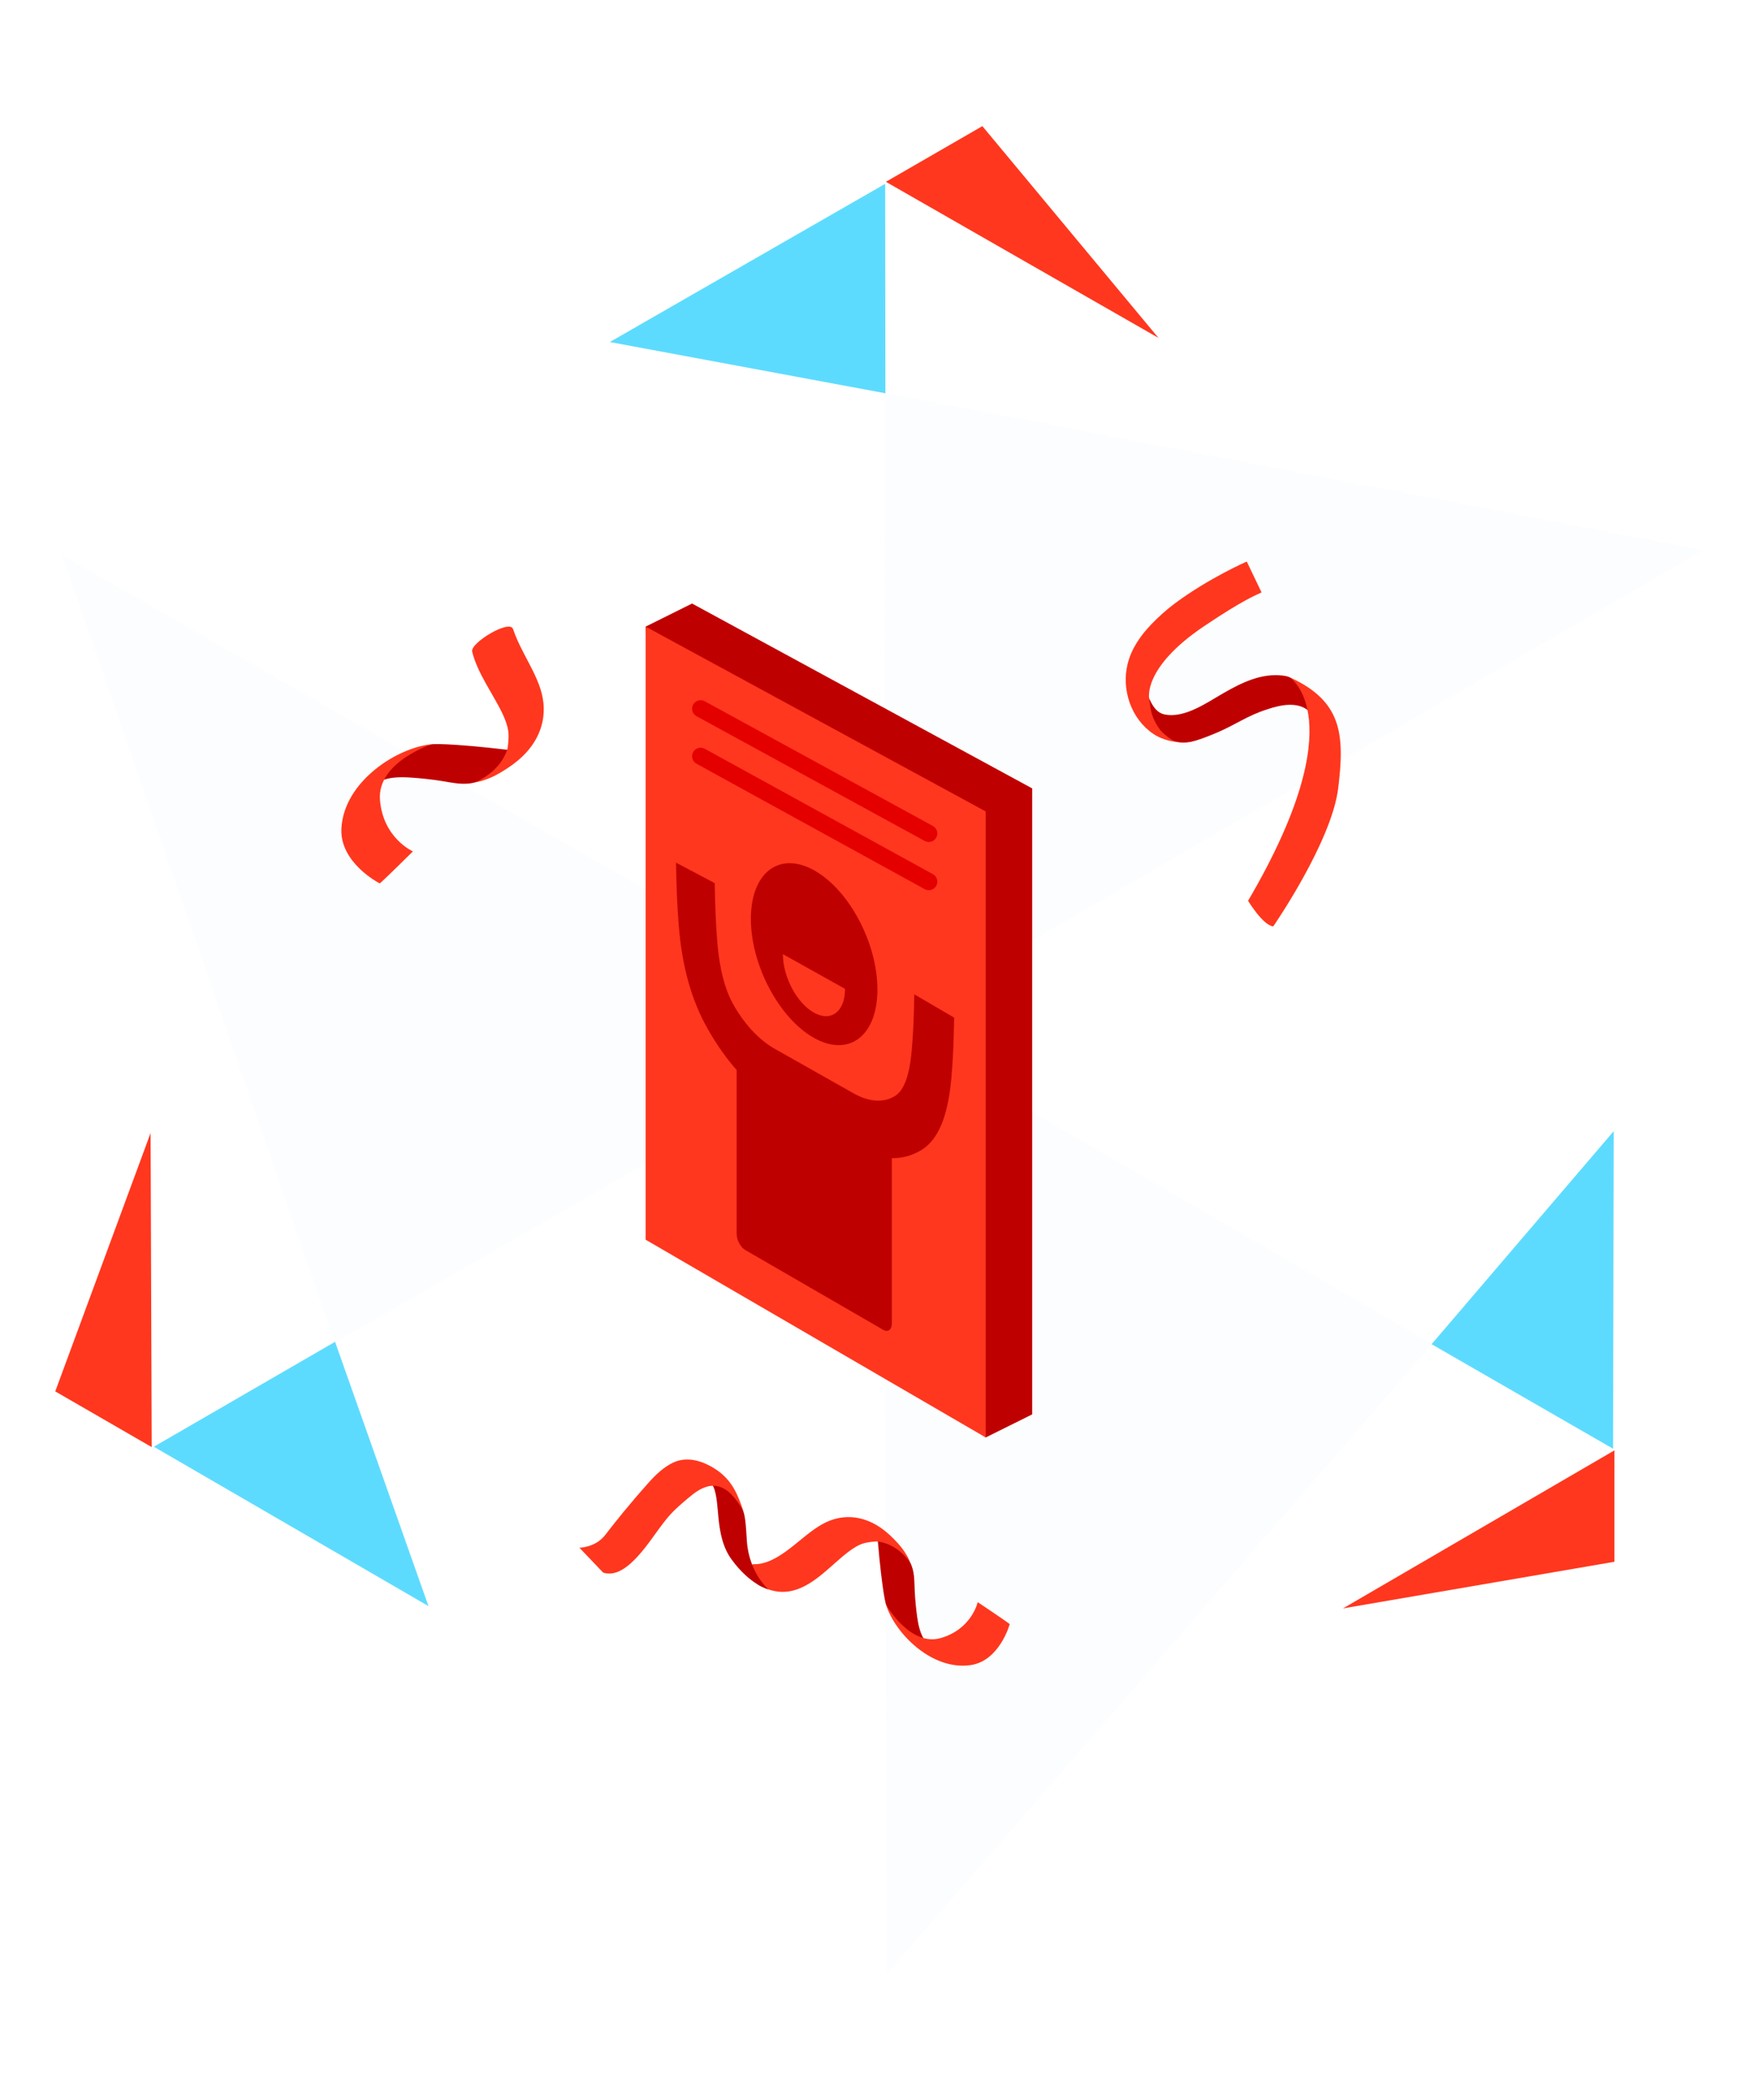 <svg width="350" height="418" viewBox="0 0 350 418" fill="none" xmlns="http://www.w3.org/2000/svg">
<path opacity="0.08" d="M176 204.326L285.09 267.571L176.589 392.892L176 204.326Z" fill="#DCECEE"/>
<path d="M267.379 320.178L321.418 310.895V288.719L267.379 320.178Z" fill="#FF371E"/>
<path d="M285.017 267.584L321.143 288.392L321.277 225.173L285.017 267.584Z" fill="#5DDBFE"/>
<path opacity="0.08" d="M176 204.326L176.224 78.231L339 109.536L176 204.326Z" fill="#DCECEE"/>
<path d="M230.637 67.266L195.577 25.108L176.374 36.194L230.637 67.266Z" fill="#FF371E"/>
<path d="M176.271 78.287L176.228 36.594L121.41 68.087L176.271 78.287Z" fill="#5DDBFE"/>
<path opacity="0.08" d="M176 204.326L66.683 267.18L12.402 110.56L176 204.326Z" fill="#DCECEE"/>
<path d="M29.98 225.543L11 276.98L30.203 288.07L29.98 225.543Z" fill="#FF371E"/>
<path d="M66.708 267.111L30.62 287.997L85.305 319.722L66.708 267.111Z" fill="#5DDBFE"/>
<path d="M205.493 156.941L137.783 120.144L128.538 124.738L137.783 242.19L196.249 286.15L205.493 281.56V156.941Z" fill="#BF0000"/>
<path d="M196.249 286.151L128.538 246.781V124.738L196.249 161.532V286.151Z" fill="#FF371E"/>
<path d="M174.684 196.97C174.684 206.223 169.009 210.529 162.041 206.602C155.097 202.691 149.492 192.096 149.492 182.916C149.492 173.736 155.097 169.391 162.041 173.228C169.014 177.083 174.684 187.717 174.684 196.97Z" fill="#BF0000"/>
<path d="M182.027 197.937C181.954 202.596 181.803 205.831 181.515 209.096C181.072 214.117 179.975 217.093 178.16 218.19C178.082 218.238 178.005 218.285 177.927 218.328C175.699 219.576 172.851 219.296 169.934 217.648L154.186 208.748C151.303 207.118 148.494 204.214 146.309 200.497C146.232 200.368 146.154 200.235 146.081 200.101C144.3 196.995 143.229 192.84 142.794 187.389C142.515 183.845 142.368 180.485 142.295 175.805L134.591 171.727C134.668 176.725 134.827 180.347 135.133 184.223C135.782 192.431 137.684 199.194 140.949 204.911C142.872 208.275 144.803 210.912 146.662 213.007V245.597C146.662 246.836 147.423 248.286 148.352 248.824L175.841 264.727C176.787 265.274 177.562 264.702 177.562 263.454V230.55C179.463 230.575 181.438 230.137 183.408 228.954C186.767 226.932 188.729 222.26 189.4 214.663C189.719 211.075 189.878 207.569 189.959 202.575L182.023 197.937H182.027Z" fill="#BF0000"/>
<path d="M155.867 189.94C155.867 194.457 158.629 199.667 162.04 201.581C165.46 203.5 168.239 201.383 168.239 196.849" fill="#FF371E"/>
<path d="M184.913 177.211C184.638 177.211 184.354 177.143 184.096 177.001L138.664 152.033C137.843 151.581 137.542 150.549 137.993 149.723C138.445 148.901 139.477 148.6 140.303 149.052L185.735 174.02C186.556 174.471 186.857 175.504 186.406 176.33C186.096 176.893 185.515 177.211 184.913 177.211Z" fill="#E50000"/>
<path d="M184.913 167.614C184.638 167.614 184.358 167.545 184.1 167.407L138.669 142.573C137.847 142.121 137.541 141.089 137.993 140.267C138.445 139.446 139.477 139.14 140.299 139.592L185.73 164.426C186.552 164.878 186.857 165.91 186.406 166.732C186.096 167.295 185.515 167.618 184.913 167.618V167.614Z" fill="#E50000"/>
<path d="M248.218 111.785C248.218 111.785 240.686 115.067 233.855 120.156C232.194 121.395 230.654 122.793 229.213 124.286C227.066 126.51 225.242 129.152 224.502 132.15C223.229 137.295 225.195 143.128 229.639 146.109C231.704 147.494 234.754 148.084 237.227 147.636L230.796 142.861L229.97 142.165L228.791 139.05C228.791 139.05 227.411 132.911 239.787 124.605C247.526 119.412 249.909 118.543 251.161 117.928C251.161 117.928 248.218 111.794 248.218 111.789V111.785Z" fill="#FF371E"/>
<path d="M228.787 139.046C228.981 140.366 229.054 141.558 229.574 142.827C229.944 143.73 230.413 144.582 231.011 145.335C231.403 145.825 232.332 146.604 232.844 146.97C234.065 147.843 235.352 147.912 236.823 147.71C238.238 147.516 240.858 146.441 242.166 145.89C246.029 144.264 248.33 142.44 252.348 141.188C254.8 140.362 258.138 139.622 260.375 141.373L261.261 138.908L257.454 135.32C257.325 135.204 256.882 134.873 256.714 134.804C256.284 134.623 255.854 134.542 255.428 134.49C251.118 133.965 247.238 135.88 243.603 137.962C240.316 139.842 235.894 143.033 231.876 142.225C230.37 141.924 229.566 140.668 228.955 139.394C228.908 139.295 228.804 139.158 228.787 139.05V139.046Z" fill="#BF0000"/>
<path d="M248.477 179.315C248.477 179.315 251.436 184.219 253.492 184.412C253.492 184.412 265.094 167.652 266.419 156.924C267.744 146.191 267.177 139.544 256.715 134.804C256.715 134.804 269.839 142.878 248.481 179.315H248.477Z" fill="#FF371E"/>
<path d="M174.761 306.744C174.761 306.744 179.278 307.397 181.145 310.912C182.134 312.77 182.009 314.663 182.113 316.724C182.199 318.466 182.366 320.204 182.607 321.933C182.831 323.534 183.214 325.314 184.182 326.648C184.814 327.517 181.532 326.128 179.579 324.2C177.794 322.445 176.387 319.399 176.387 319.399C176.387 319.399 175.66 317.163 174.761 306.739V306.744Z" fill="#BF0000"/>
<path d="M176.387 319.403C176.387 319.403 181.14 327.878 187.322 326.076C193.499 324.273 194.648 318.935 194.648 318.935C194.648 318.935 200.227 322.66 201.027 323.305C201.027 323.305 199.04 330.601 193.271 331.461C185.485 332.623 178.09 325.03 176.391 319.403H176.387Z" fill="#FF371E"/>
<path d="M181.192 311.006C180.861 310.163 180.65 309.819 180.469 309.522C179.949 308.649 179.463 307.995 178.783 307.242C177.738 306.085 176.598 304.992 175.316 304.11C171.685 301.615 167.512 301.258 163.636 303.456C161.666 304.575 159.958 306.098 158.19 307.513C155.949 309.307 152.92 311.565 149.888 311.372L148.73 312.589L151.006 315.527C152.327 316.25 153.931 316.818 155.441 316.882C160.913 317.115 164.935 311.914 168.91 308.915C169.573 308.412 170.261 307.956 171.014 307.586C172.089 307.066 173.143 306.962 174.348 306.855C174.348 306.855 177.987 306.696 181.192 311.006Z" fill="#FF371E"/>
<path d="M141.68 295.352C141.68 295.352 142.187 295.339 142.23 295.344C142.742 295.387 143.241 295.546 143.702 295.765C145.276 296.509 146.511 297.951 147.341 299.452C147.973 300.592 148.167 301.22 148.352 302.51C148.52 303.676 148.61 305.492 148.687 306.666C148.898 309.897 150.06 313.089 152.176 315.562C152.417 315.846 152.671 316.117 152.938 316.38C152.938 316.38 149.328 315.498 145.642 310.426C141.951 305.354 143.689 298.243 141.684 295.352H141.68Z" fill="#BF0000"/>
<path d="M115.349 308.094C115.349 308.094 118.545 308.094 120.506 305.547C122.468 303.005 125.161 299.589 129.342 294.917C130.637 293.472 132.134 292.091 133.885 291.222C136.367 289.987 139.056 290.568 141.431 291.854C144.347 293.438 145.969 295.502 147.195 298.587C147.466 299.266 147.737 300.019 147.991 300.832C147.367 299.624 146.541 298.466 145.603 297.486C144.373 296.195 142.747 295.455 140.957 295.89C139.301 296.29 138.023 297.374 136.763 298.428C135.244 299.701 133.855 300.931 132.607 302.489C130.654 304.919 129.015 307.603 126.895 309.896C125.243 311.682 122.735 313.918 120.081 313.054L115.353 308.094H115.349Z" fill="#FF371E"/>
<path d="M101.113 149.267C101.113 149.267 99.276 154.36 94.747 155.698C92.351 156.403 90.183 155.81 87.76 155.44C85.713 155.126 83.652 154.906 81.587 154.777C79.673 154.661 77.514 154.678 75.733 155.487C74.571 156.016 76.972 152.532 79.673 150.716C82.138 149.06 86.018 148.148 86.018 148.148C86.018 148.148 88.793 147.834 101.122 149.271L101.113 149.267Z" fill="#BF0000"/>
<path d="M86.01 148.145C86.01 148.145 75.028 151.655 75.651 159.269C76.275 166.879 82.207 169.486 82.207 169.486C82.207 169.486 76.55 175.087 75.608 175.861C75.608 175.861 67.598 171.813 67.973 164.9C68.472 155.574 79.063 148.777 86.01 148.145Z" fill="#FF371E"/>
<path d="M94.631 155.732C95.689 155.547 96.137 155.384 96.528 155.246C97.664 154.85 98.546 154.442 99.582 153.831C101.174 152.893 102.714 151.826 104.048 150.544C107.812 146.918 109.218 142.151 107.588 137.122C106.758 134.563 105.394 132.218 104.168 129.827C103.463 128.45 102.688 126.867 102.138 125.219C101.475 123.232 93.577 127.985 94.003 129.723C95.066 134.051 98.171 138.151 99.987 141.958C100.413 142.848 100.783 143.756 101.028 144.719C101.381 146.092 101.247 147.344 101.088 148.772C101.088 148.772 100.404 153.043 94.635 155.741L94.631 155.732Z" fill="#FF371E"/>
</svg>
